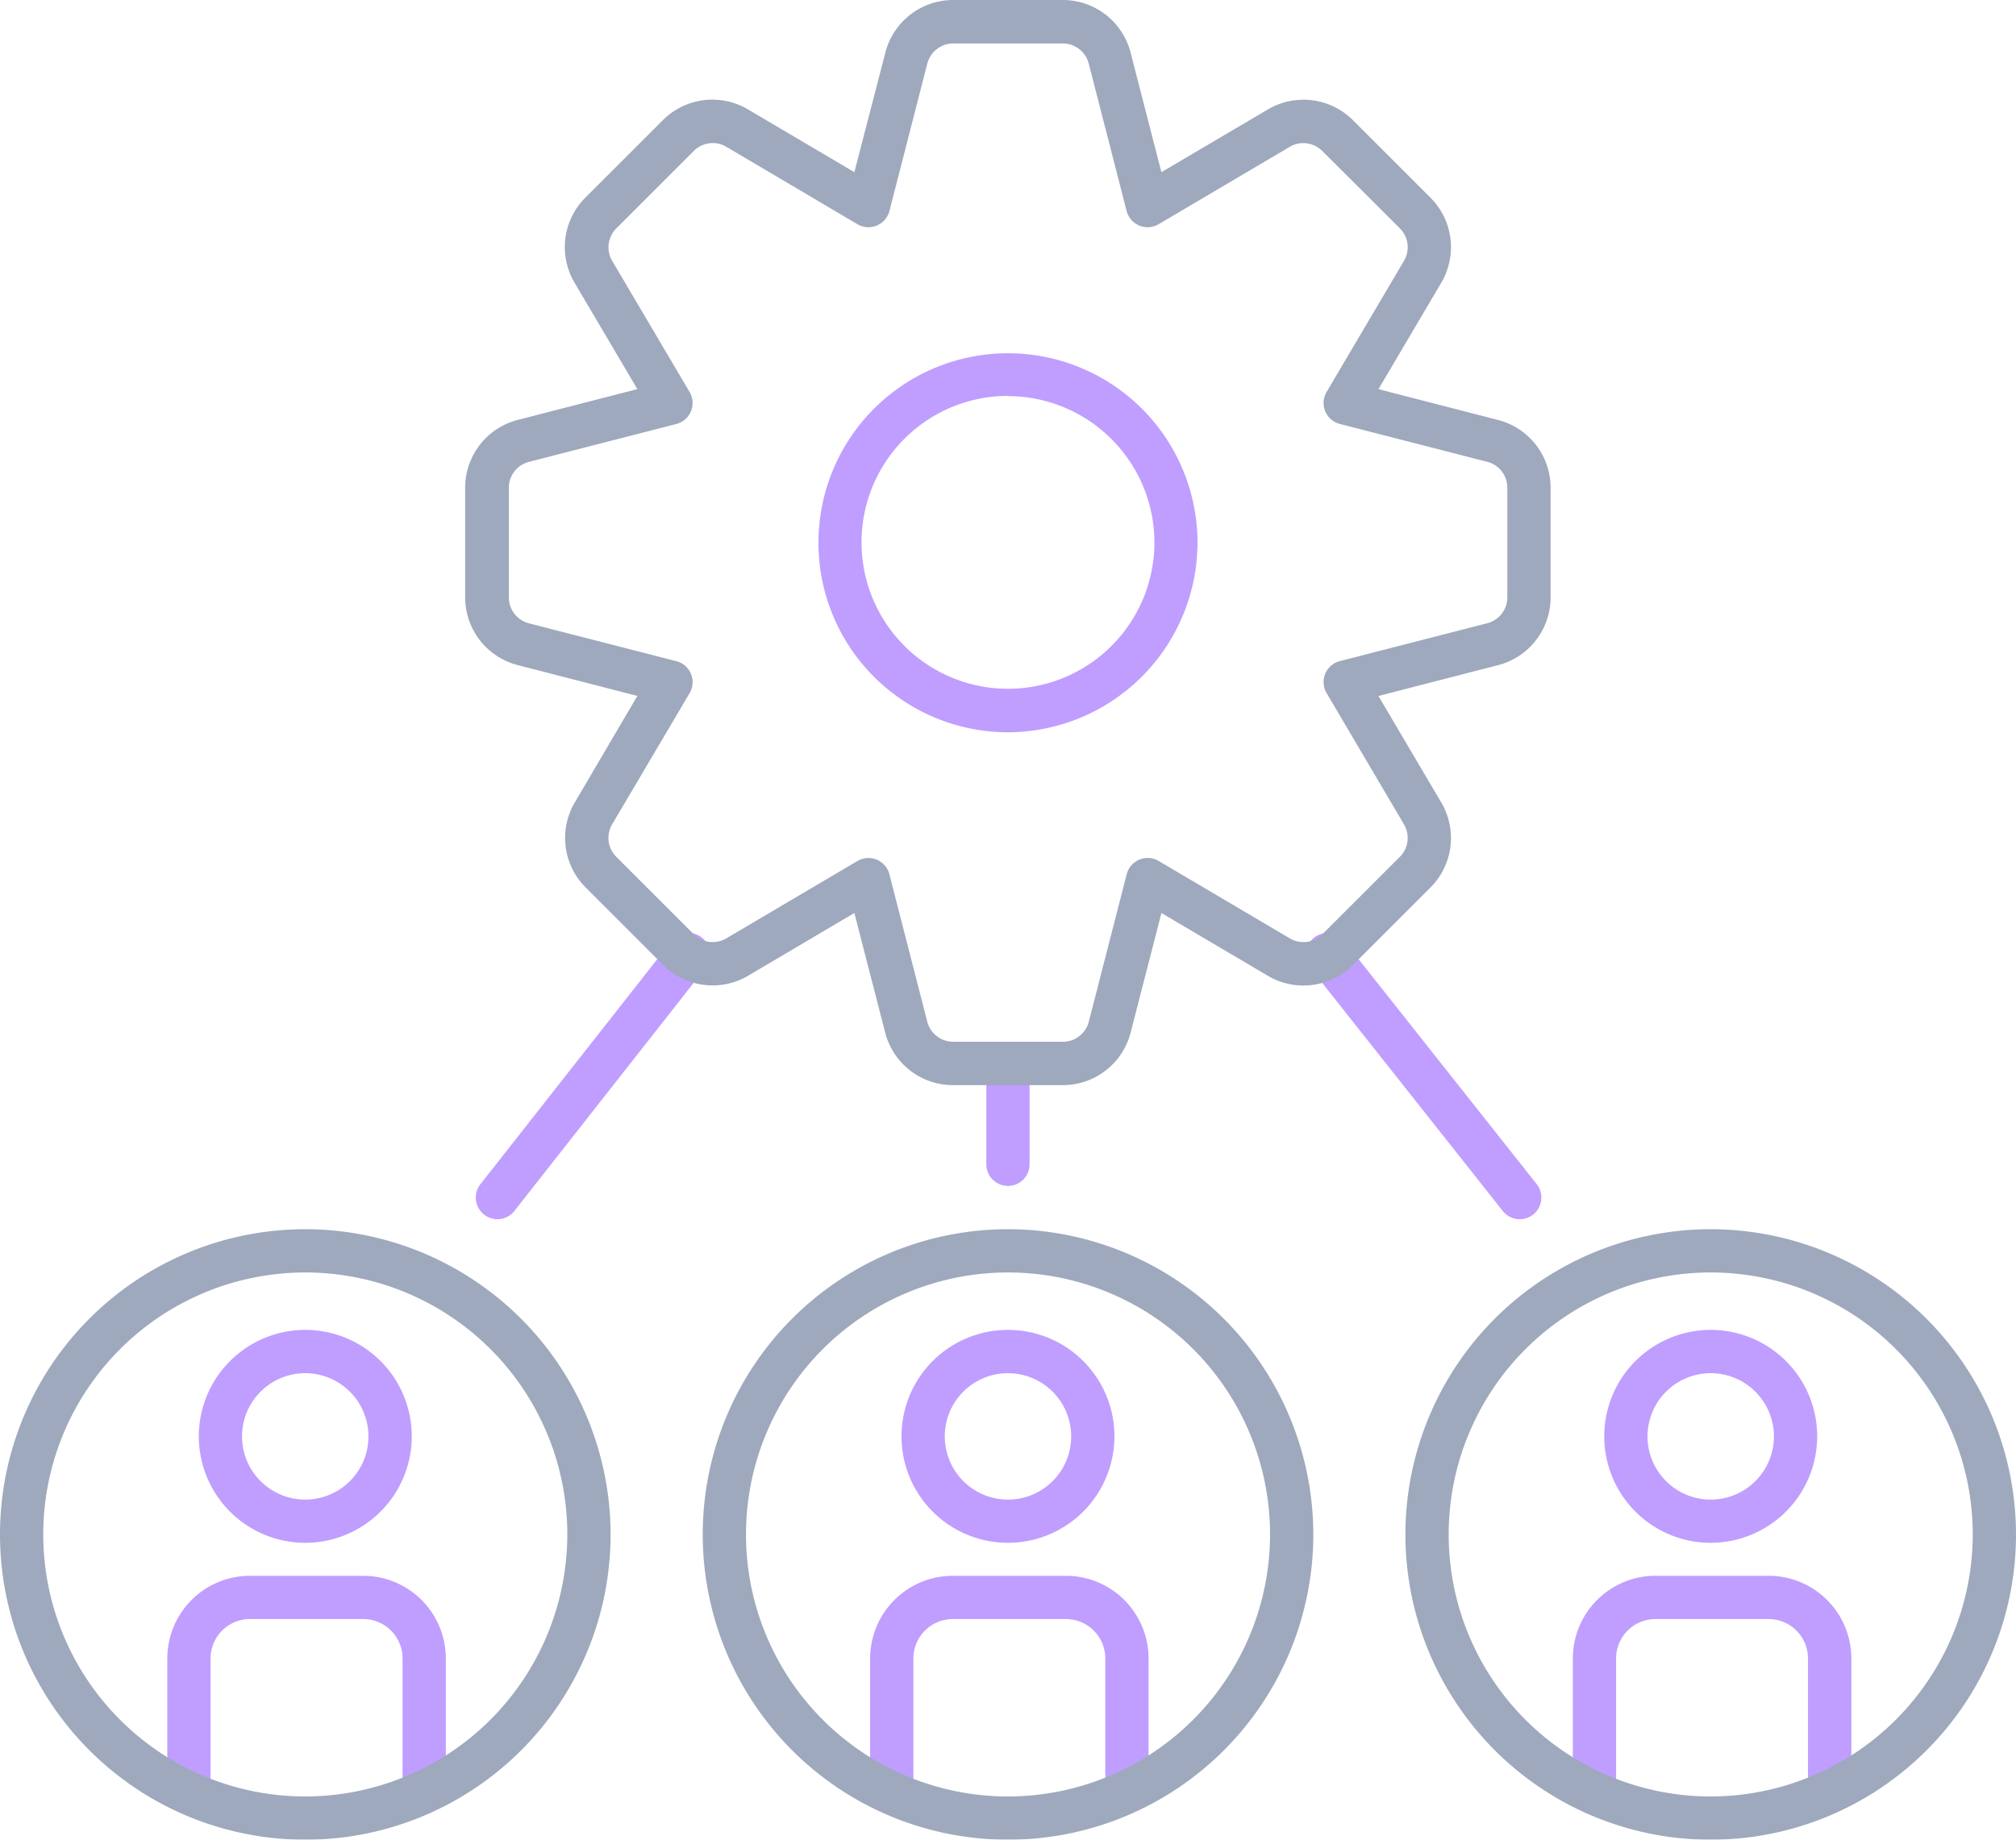 <svg xmlns="http://www.w3.org/2000/svg" width="42.547" height="38.83" viewBox="0 0 42.547 38.83"><g opacity="0.4"><g transform="translate(3.533 19.708)"><path d="M125.957,146.039a.456.456,0,0,1-.457-.457v-2.128a.457.457,0,0,1,.913,0v2.128A.456.456,0,0,1,125.957,146.039Z" transform="translate(-108.217 -140.716)" fill="#600dff"/><path d="M167,136.527a.456.456,0,0,1-.358-.173l-4.048-5.113a.457.457,0,1,1,.716-.567l4.048,5.113a.457.457,0,0,1-.358.74Z" transform="translate(-138.459 -130.501)" fill="#600dff"/><path d="M66.957,136.527a.457.457,0,0,1-.359-.739l4.018-5.113a.457.457,0,1,1,.718.564l-4.018,5.113A.456.456,0,0,1,66.957,136.527Z" transform="translate(-59.992 -130.501)" fill="#600dff"/><path d="M36.278,209.64a.456.456,0,0,1-.457-.457v-2.731a.832.832,0,0,0-.831-.831H32.6a.832.832,0,0,0-.831.831v2.731a.457.457,0,1,1-.913,0v-2.731a1.746,1.746,0,0,1,1.744-1.744H34.99a1.746,1.746,0,0,1,1.744,1.744v2.731A.456.456,0,0,1,36.278,209.64Z" transform="translate(-30.858 -191.156)" fill="#600dff"/><path d="M36.733,180.791a2.247,2.247,0,1,1,2.247-2.247A2.249,2.249,0,0,1,36.733,180.791Zm0-3.58a1.334,1.334,0,1,0,1.333,1.333A1.335,1.335,0,0,0,36.733,177.211Z" transform="translate(-33.823 -167.935)" fill="#600dff"/><path d="M117.489,209.64a.456.456,0,0,1-.457-.457v-2.731a.832.832,0,0,0-.831-.831h-2.388a.832.832,0,0,0-.831.831v2.731a.457.457,0,1,1-.913,0v-2.731a1.746,1.746,0,0,1,1.744-1.744H116.2a1.746,1.746,0,0,1,1.745,1.744v2.731A.456.456,0,0,1,117.489,209.64Z" transform="translate(-97.238 -191.156)" fill="#600dff"/><path d="M117.945,180.791a2.247,2.247,0,1,1,2.247-2.247A2.249,2.249,0,0,1,117.945,180.791Zm0-3.58a1.334,1.334,0,1,0,1.334,1.333A1.335,1.335,0,0,0,117.945,177.211Z" transform="translate(-100.205 -167.935)" fill="#600dff"/><path d="M198.7,209.64a.456.456,0,0,1-.457-.457v-2.731a.832.832,0,0,0-.831-.831h-2.388a.832.832,0,0,0-.831.831v2.731a.457.457,0,1,1-.913,0v-2.731a1.746,1.746,0,0,1,1.745-1.744h2.388a1.746,1.746,0,0,1,1.745,1.744v2.731A.456.456,0,0,1,198.7,209.64Z" transform="translate(-163.619 -191.156)" fill="#600dff"/><path d="M199.156,180.791a2.247,2.247,0,1,1,2.247-2.247A2.249,2.249,0,0,1,199.156,180.791Zm0-3.58a1.334,1.334,0,1,0,1.334,1.333A1.335,1.335,0,0,0,199.156,177.211Z" transform="translate(-166.585 -167.935)" fill="#600dff"/></g><path d="M17.952,164.649a6.443,6.443,0,1,0,6.443,6.443A6.45,6.45,0,0,0,17.952,164.649Zm0,11.973a5.53,5.53,0,1,1,5.53-5.53A5.536,5.536,0,0,1,17.952,176.622Z" transform="translate(-11.509 -138.704)" fill="#0d285a"/><path d="M99.163,164.649a6.443,6.443,0,1,0,6.443,6.443A6.45,6.45,0,0,0,99.163,164.649Zm0,11.973a5.53,5.53,0,1,1,5.53-5.53A5.536,5.536,0,0,1,99.163,176.622Z" transform="translate(-77.889 -138.704)" fill="#0d285a"/><path d="M180.374,164.649a6.443,6.443,0,1,0,6.443,6.443A6.45,6.45,0,0,0,180.374,164.649Zm0,11.973a5.53,5.53,0,1,1,5.53-5.53A5.536,5.536,0,0,1,180.374,176.622Z" transform="translate(-144.27 -138.704)" fill="#0d285a"/><path d="M85.886,39.517,84.56,37.27l2.527-.651a1.478,1.478,0,0,0,1.107-1.43V32.875a1.477,1.477,0,0,0-1.107-1.43h0l-2.526-.651,1.326-2.247a1.477,1.477,0,0,0-.228-1.794l-1.636-1.636a1.478,1.478,0,0,0-1.794-.228L79.98,26.214l-.651-2.527A1.477,1.477,0,0,0,77.9,22.58H75.585a1.477,1.477,0,0,0-1.43,1.107L73.5,26.214l-2.247-1.326a1.477,1.477,0,0,0-1.794.228l-1.637,1.636a1.477,1.477,0,0,0-.228,1.794l1.326,2.247-2.527.651a1.477,1.477,0,0,0-1.107,1.43v2.314a1.477,1.477,0,0,0,1.108,1.43l2.526.651L67.6,39.517a1.477,1.477,0,0,0,.228,1.794l1.636,1.636a1.478,1.478,0,0,0,1.794.228L73.5,41.85l.651,2.527a1.477,1.477,0,0,0,1.43,1.107H77.9a1.477,1.477,0,0,0,1.43-1.107l.651-2.526,2.247,1.326a1.477,1.477,0,0,0,1.794-.228l1.636-1.636A1.477,1.477,0,0,0,85.886,39.517Zm-.874,1.149L83.376,42.3a.563.563,0,0,1-.685.087l-2.769-1.635a.457.457,0,0,0-.674.279l-.8,3.114a.564.564,0,0,1-.546.423H75.585a.564.564,0,0,1-.546-.422l-.8-3.114a.457.457,0,0,0-.674-.279l-2.769,1.634a.564.564,0,0,1-.685-.087l-1.636-1.636a.564.564,0,0,1-.087-.685l1.635-2.769a.457.457,0,0,0-.279-.674l-3.113-.8a.564.564,0,0,1-.423-.546V32.875a.564.564,0,0,1,.422-.546l3.114-.8a.457.457,0,0,0,.279-.674l-1.634-2.769a.564.564,0,0,1,.087-.685l1.636-1.636a.564.564,0,0,1,.685-.087l2.769,1.635a.457.457,0,0,0,.674-.279l.8-3.114a.564.564,0,0,1,.546-.422H77.9a.564.564,0,0,1,.546.422l.8,3.114a.457.457,0,0,0,.674.279l2.769-1.634a.564.564,0,0,1,.685.087L85.013,27.4a.564.564,0,0,1,.087.685l-1.634,2.769a.457.457,0,0,0,.279.674l3.114.8a.564.564,0,0,1,.422.546v2.314a.564.564,0,0,1-.422.546l-3.114.8a.457.457,0,0,0-.279.674L85.1,39.981a.564.564,0,0,1-.088.685Z" transform="translate(-55.469 -22.58)" fill="#0d285a"/><path d="M110.078,71.37a4,4,0,1,1,4-4A4.009,4.009,0,0,1,110.078,71.37Zm0-7.1a3.091,3.091,0,1,0,3.091,3.091A3.095,3.095,0,0,0,110.078,64.275Z" transform="translate(-88.805 -55.914)" fill="#600dff"/></g></svg>